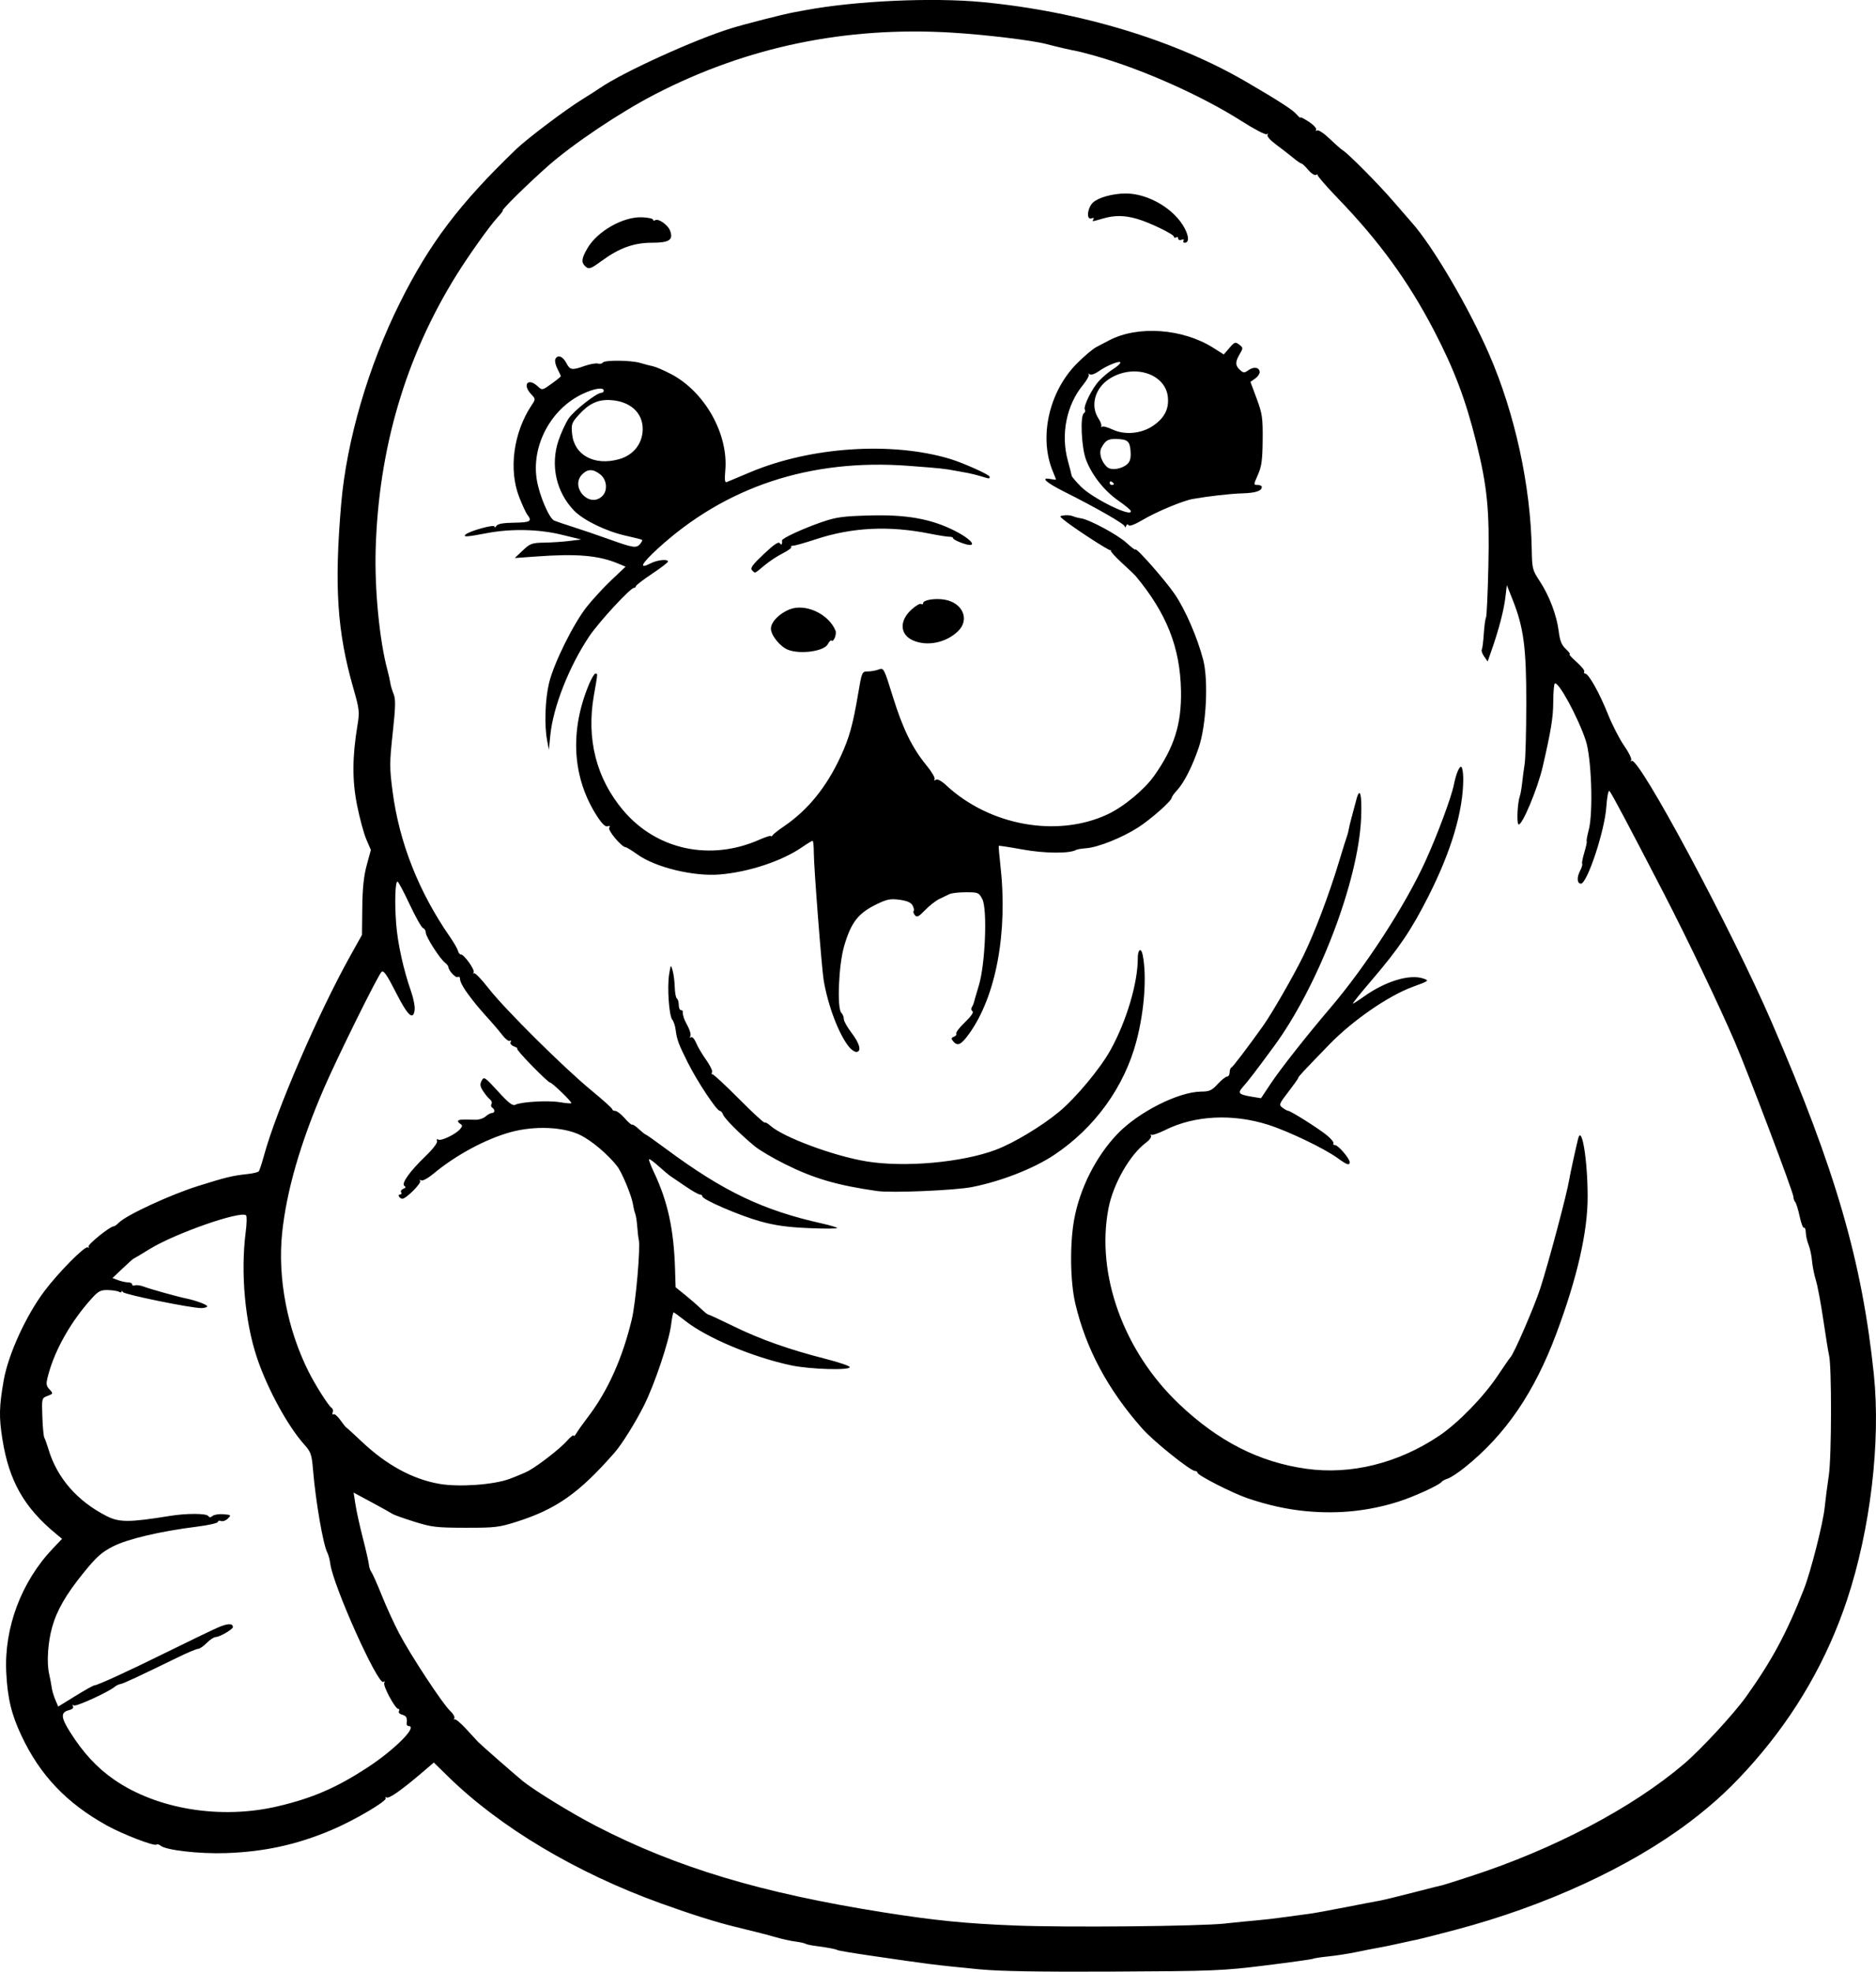 <?xml version="1.0" encoding="UTF-8" standalone="no"?>
<!-- Created with Inkscape (http://www.inkscape.org/) -->

<svg
   width="231.556mm"
   height="243.377mm"
   viewBox="0 0 231.556 243.377"
   version="1.1"
   id="svg5"
   xml:space="preserve"
   xmlns="http://www.w3.org/2000/svg"
   xmlns:svg="http://www.w3.org/2000/svg"><defs
     id="defs2" /><g
     id="layer1"
     transform="translate(-7.312,-24.391)"><path
       style="fill:#000000;stroke-width:0.265"
       d="m 128.265,267.479 c -5.965,-0.59 -5.953,-0.588 -13.729,-1.728 -2.021,-0.296 -3.758,-0.59 -3.859,-0.653 -0.206,-0.128 -1.285,-0.331 -2.748,-0.518 -0.538,-0.069 -1.081,-0.189 -1.207,-0.267 -0.126,-0.078 -0.688,-0.2 -1.25,-0.272 -0.561,-0.072 -1.616,-0.303 -2.344,-0.514 -1.109,-0.321 -2.419,-0.657 -5.16,-1.324 -2.286,-0.556 -5.387,-1.537 -9.127,-2.887 -10.366,-3.742 -19.779,-9.35 -26.159,-15.584 l -1.824,-1.782 -1.487,1.271 c -2.468,2.111 -4.05,3.219 -4.338,3.041 -0.15,-0.093 -0.202,-0.053 -0.115,0.087 0.206,0.333 -3.829,2.71 -6.616,3.898 -4.3,1.833 -8.354,2.722 -13.14,2.882 -3.238,0.108 -7.358,-0.361 -8.024,-0.915 -0.195,-0.162 -0.425,-0.224 -0.511,-0.139 -0.242,0.242 -4.171,-1.271 -6.137,-2.362 -4.954,-2.751 -8.223,-6.184 -10.514,-11.044 -1.258,-2.667 -1.733,-4.644 -1.892,-7.86 -0.272,-5.526 1.873,-11.21 5.774,-15.305 l 1.114,-1.169 -0.769,-0.636 c -3.933,-3.254 -5.777,-6.517 -6.596,-11.669 -0.432,-2.716 -0.403,-4.021 0.158,-7.236 0.561,-3.212 2.747,-8.004 5.042,-11.053 1.732,-2.301 4.995,-5.596 5.334,-5.387 0.149,0.092 0.196,0.047 0.106,-0.099 -0.149,-0.242 2.741,-2.562 3.104,-2.492 0.085,0.017 0.381,-0.197 0.658,-0.474 0.935,-0.935 6.381,-3.451 9.763,-4.509 3.515,-1.101 4.192,-1.264 6.126,-1.476 0.649,-0.071 1.256,-0.218 1.35,-0.326 0.094,-0.108 0.38,-0.97 0.637,-1.916 1.513,-5.572 6.706,-17.593 10.661,-24.682 l 1.445,-2.589 0.037,-3.364 c 0.027,-2.403 0.183,-3.902 0.549,-5.245 l 0.511,-1.88 -0.561,-1.305 c -0.309,-0.718 -0.822,-2.61 -1.14,-4.205 -0.614,-3.075 -0.599,-5.962 0.05,-9.894 0.27,-1.635 0.235,-1.951 -0.507,-4.54 -2.002,-6.984 -2.373,-12.568 -1.509,-22.73 0.667,-7.841 3.346,-17.027 7.255,-24.871 3.656,-7.338 7.381,-12.256 14.355,-18.957 1.364,-1.311 6.114,-4.892 8.154,-6.148 0.8,-0.493 1.785,-1.123 2.188,-1.401 2.833,-1.951 11.704,-5.987 16.201,-7.37 1.746,-0.537 6.422,-1.731 7.673,-1.96 0.437,-0.08 1.091,-0.201 1.455,-0.269 6.124,-1.153 15.665,-1.592 21.828,-1.006 12.076,1.15 23.782,4.69 32.668,9.881 4.014,2.345 5.687,3.428 6.16,3.987 0.255,0.301 0.463,0.473 0.463,0.382 0,-0.091 0.474,0.149 1.054,0.532 0.58,0.384 0.978,0.82 0.885,0.971 -0.095,0.153 -0.041,0.194 0.124,0.092 0.161,-0.1 0.862,0.366 1.562,1.039 0.698,0.671 1.414,1.302 1.591,1.402 0.624,0.354 4.41,4.168 6.21,6.257 1.003,1.164 2.037,2.355 2.298,2.646 2.59,2.892 7.018,10.422 9.568,16.272 3.172,7.277 5.124,16.206 5.263,24.077 0.042,2.401 0.086,2.577 0.982,3.934 1.184,1.794 2.103,4.22 2.35,6.206 0.146,1.171 0.359,1.695 0.884,2.183 0.381,0.353 0.588,0.642 0.462,0.642 -0.127,0 0.26,0.43 0.86,0.956 0.6,0.526 1.025,1.061 0.945,1.191 -0.08,0.129 -0.029,0.235 0.112,0.235 0.422,0 1.756,2.377 2.803,4.993 0.539,1.347 1.444,3.112 2.012,3.922 0.568,0.81 0.956,1.606 0.863,1.769 -0.093,0.163 -0.071,0.207 0.048,0.1 0.805,-0.729 12.328,20.76 17.307,32.278 7.882,18.233 11.14,29.462 12.597,43.421 0.868,8.318 -0.42,19.17 -3.308,27.862 -2.435,7.329 -6.278,14.026 -11.436,19.931 -2.64,3.022 -4.942,5.175 -8.014,7.496 -7.362,5.562 -17.766,10.355 -28.84,13.284 -2.328,0.616 -4.471,1.163 -4.763,1.216 -0.291,0.053 -1.303,0.271 -2.249,0.484 -0.946,0.214 -2.077,0.447 -2.514,0.518 -0.437,0.071 -1.627,0.304 -2.646,0.517 -1.019,0.213 -2.622,0.465 -3.562,0.559 -0.94,0.095 -1.795,0.225 -1.899,0.289 -0.104,0.064 -2.728,0.432 -5.831,0.818 -5.322,0.661 -6.383,0.704 -18.738,0.764 -9.147,0.044 -14.134,-0.04 -16.536,-0.277 z m 30.295,-5.666 c 1.382,-0.149 3.168,-0.326 3.969,-0.392 0.8,-0.066 2.348,-0.248 3.44,-0.404 1.091,-0.156 2.401,-0.333 2.91,-0.394 0.509,-0.06 2.533,-0.427 4.498,-0.813 1.965,-0.387 3.87,-0.752 4.233,-0.811 0.364,-0.059 2.269,-0.522 4.233,-1.029 1.965,-0.507 3.572,-0.911 3.572,-0.898 0,0.013 1.548,-0.48 3.44,-1.094 10.244,-3.326 19.97,-8.449 26.309,-13.858 2.139,-1.825 6.157,-6.176 7.691,-8.328 3.192,-4.479 4.999,-7.843 7.118,-13.256 0.848,-2.167 2.366,-8.139 2.561,-10.079 0.095,-0.946 0.326,-2.732 0.512,-3.969 0.343,-2.277 0.363,-13.459 0.026,-14.817 -0.09,-0.364 -0.409,-2.327 -0.708,-4.362 -0.299,-2.035 -0.712,-4.238 -0.918,-4.895 -0.206,-0.657 -0.42,-1.73 -0.476,-2.385 -0.056,-0.655 -0.247,-1.548 -0.424,-1.984 -0.177,-0.437 -0.331,-1.117 -0.343,-1.512 -0.011,-0.395 -0.113,-0.662 -0.226,-0.592 -0.113,0.07 -0.352,-0.56 -0.531,-1.398 -0.179,-0.839 -0.426,-1.638 -0.549,-1.776 -0.122,-0.138 -0.223,-0.436 -0.224,-0.661 -10e-4,-0.514 -5.6,-15.316 -7.21,-19.063 -1.968,-4.578 -5.878,-12.759 -8.79,-18.389 -4.402,-8.511 -6.453,-12.373 -6.703,-12.624 -0.136,-0.136 -0.3,0.7 -0.391,1.988 -0.209,2.964 -2.361,9.445 -3.136,9.445 -0.466,0 -0.527,-0.751 -0.125,-1.53 0.223,-0.431 0.35,-0.839 0.283,-0.906 -0.067,-0.067 0.052,-0.702 0.265,-1.41 0.213,-0.708 0.345,-1.331 0.293,-1.382 -0.052,-0.052 0.064,-0.696 0.258,-1.431 0.563,-2.134 0.332,-8.895 -0.377,-11.019 -0.97,-2.906 -3.427,-7.413 -3.826,-7.014 -0.096,0.096 -0.18,1.137 -0.185,2.314 -0.009,1.868 -0.283,3.538 -1.303,7.96 -0.627,2.714 -2.576,7.356 -2.983,7.105 -0.252,-0.156 -0.126,-2.71 0.175,-3.535 0.079,-0.217 0.202,-0.93 0.272,-1.585 0.071,-0.655 0.212,-1.726 0.315,-2.381 0.103,-0.655 0.191,-3.989 0.197,-7.408 0.011,-6.877 -0.315,-9.372 -1.676,-12.8 l -0.725,-1.828 -0.178,1.513 c -0.184,1.565 -0.815,3.988 -1.687,6.48 l -0.503,1.436 -0.433,-0.619 c -0.238,-0.34 -0.37,-0.721 -0.293,-0.847 0.077,-0.125 0.191,-1.009 0.252,-1.964 0.061,-0.955 0.183,-1.852 0.271,-1.994 0.088,-0.142 0.22,-3.025 0.294,-6.408 0.151,-6.872 -0.134,-9.752 -1.508,-15.268 -1.303,-5.23 -2.718,-8.972 -5.183,-13.709 -3.182,-6.114 -6.765,-11.049 -11.843,-16.315 -1.483,-1.538 -2.635,-2.868 -2.559,-2.955 0.076,-0.087 -2.7e-4,-0.079 -0.169,0.017 -0.17,0.097 -0.605,-0.179 -0.975,-0.619 -0.368,-0.437 -0.75,-0.794 -0.849,-0.794 -0.099,0 -0.573,-0.327 -1.054,-0.728 -0.48,-0.4 -1.418,-1.128 -2.083,-1.617 -0.666,-0.489 -1.133,-1.013 -1.039,-1.165 0.094,-0.152 0.045,-0.198 -0.11,-0.103 -0.155,0.096 -1.513,-0.611 -3.017,-1.571 -4.966,-3.166 -12.212,-6.407 -18.045,-8.07 -1.039,-0.296 -2.128,-0.577 -2.419,-0.624 -0.52,-0.084 -2.662,-0.582 -3.704,-0.86 -1.713,-0.458 -7.535,-1.162 -11.657,-1.41 -13.094,-0.788 -25.271,1.739 -36.629,7.599 -4.319,2.229 -10.179,6.158 -13.274,8.901 -2.528,2.24 -5.803,5.468 -5.549,5.468 0.078,0 -0.216,0.387 -0.654,0.86 -0.944,1.02 -3.536,4.659 -5.047,7.087 -6.28,10.09 -9.616,21.411 -9.976,33.858 -0.143,4.956 0.471,11.266 1.452,14.907 0.158,0.585 0.32,1.311 0.36,1.612 0.04,0.301 0.221,0.904 0.401,1.341 0.266,0.644 0.245,1.553 -0.108,4.812 -0.399,3.685 -0.401,4.283 -0.018,7.211 0.825,6.324 3.236,12.426 7.113,18.006 0.454,0.654 0.886,1.405 0.958,1.669 0.073,0.264 0.23,0.467 0.348,0.451 0.37,-0.051 1.77,1.897 1.59,2.213 -0.094,0.165 -0.076,0.214 0.039,0.11 0.115,-0.104 0.923,0.729 1.794,1.852 1.971,2.541 9.283,9.8 12.711,12.62 1.412,1.162 2.567,2.203 2.567,2.315 0,0.112 0.166,0.203 0.369,0.203 0.203,0 0.728,0.408 1.166,0.907 0.438,0.499 0.848,0.855 0.912,0.791 0.064,-0.064 0.438,0.183 0.832,0.548 0.394,0.365 0.77,0.664 0.835,0.664 0.065,0 1.22,0.816 2.566,1.814 7.048,5.222 11.924,7.549 19.221,9.175 0.931,0.207 1.764,0.454 1.852,0.549 0.088,0.095 -1.447,0.105 -3.412,0.024 -2.665,-0.111 -4.199,-0.321 -6.042,-0.829 -2.556,-0.704 -7.187,-2.7 -7.187,-3.098 0,-0.124 -0.137,-0.226 -0.303,-0.226 -0.167,0 -0.955,-0.446 -1.751,-0.992 -0.796,-0.546 -1.629,-1.111 -1.851,-1.257 -0.222,-0.146 -0.89,-0.704 -1.484,-1.241 -0.594,-0.537 -1.128,-0.928 -1.188,-0.869 -0.059,0.059 0.213,0.785 0.605,1.613 1.708,3.608 2.455,7.038 2.606,11.976 l 0.068,2.219 1.185,0.956 c 0.652,0.526 1.522,1.284 1.934,1.684 0.412,0.4 0.824,0.728 0.915,0.728 0.091,0 1.505,0.656 3.142,1.458 3.264,1.599 6.855,2.87 11.347,4.015 1.606,0.41 2.944,0.864 2.973,1.009 0.085,0.429 -4.876,0.287 -7.216,-0.207 -4.705,-0.993 -10.421,-3.391 -13.068,-5.484 -0.735,-0.581 -1.391,-1.056 -1.457,-1.056 -0.067,0 -0.206,0.685 -0.309,1.521 -0.253,2.046 -2.045,7.381 -3.356,9.988 -1.061,2.112 -2.726,4.776 -3.629,5.806 -4.361,4.979 -7.146,6.948 -12.048,8.514 -2.193,0.701 -2.695,0.76 -6.35,0.753 -3.612,-0.007 -4.183,-0.075 -6.35,-0.759 -1.31,-0.413 -2.5,-0.837 -2.646,-0.942 -0.146,-0.105 -1.288,-0.742 -2.538,-1.415 l -2.274,-1.224 0.237,1.513 c 0.13,0.832 0.544,2.703 0.919,4.158 0.375,1.455 0.705,2.906 0.733,3.224 0.028,0.318 0.17,0.735 0.315,0.926 0.145,0.191 0.717,1.479 1.27,2.861 0.554,1.382 1.511,3.478 2.128,4.657 1.404,2.685 5.396,8.758 6.312,9.603 0.378,0.349 0.612,0.765 0.521,0.926 -0.092,0.161 -0.081,0.216 0.024,0.122 0.105,-0.094 0.749,0.439 1.431,1.184 0.683,0.745 1.36,1.479 1.506,1.632 0.305,0.32 4.478,3.975 5.439,4.764 1.42,1.165 6.113,4.046 9.113,5.594 9.938,5.129 20.364,8.261 35.454,10.65 6.355,1.006 10.118,1.382 16.272,1.625 6.413,0.253 22.73,0.097 25.929,-0.248 z m 10.054,-50.88 c -2.408,-0.226 -4.724,-0.733 -7.276,-1.592 -1.847,-0.621 -6.218,-2.846 -6.218,-3.165 0,-0.12 -0.137,-0.218 -0.304,-0.218 -0.561,0 -5.107,-3.645 -6.489,-5.204 -4.245,-4.786 -6.972,-9.867 -8.284,-15.434 -0.633,-2.684 -0.702,-7.289 -0.156,-10.351 0.686,-3.846 2.679,-7.807 5.326,-10.587 2.593,-2.723 7.585,-5.244 10.4,-5.253 0.98,-0.003 1.284,-0.144 2.003,-0.93 0.467,-0.509 0.989,-0.926 1.16,-0.926 0.172,0 0.312,-0.228 0.312,-0.507 0,-0.279 0.094,-0.547 0.209,-0.595 0.18,-0.076 1.974,-2.434 3.891,-5.115 1.085,-1.516 3.726,-6.1 4.955,-8.599 1.402,-2.85 3.186,-7.545 4.423,-11.642 0.462,-1.528 0.908,-2.957 0.993,-3.175 0.085,-0.218 0.18,-0.575 0.211,-0.794 0.031,-0.218 0.193,-0.903 0.36,-1.521 0.167,-0.618 0.438,-1.631 0.602,-2.249 0.44,-1.659 0.704,-0.624 0.583,2.288 -0.322,7.764 -5.274,20.732 -10.773,28.205 -2.266,3.08 -3.155,4.24 -3.811,4.977 -0.697,0.782 -0.542,0.947 1.152,1.226 l 1.076,0.177 1.215,-1.827 c 1.195,-1.798 4.458,-5.94 7.338,-9.316 4.367,-5.12 9.257,-12.665 11.742,-18.123 1.456,-3.196 3.191,-7.852 3.501,-9.394 0.276,-1.374 0.694,-2.381 0.929,-2.236 0.134,0.083 0.241,0.768 0.238,1.524 -0.015,3.96 -1.475,8.864 -4.303,14.455 -2.099,4.149 -3.63,6.412 -7.015,10.369 -1.353,1.581 -2.395,2.875 -2.316,2.875 0.079,0 0.71,-0.403 1.402,-0.896 2.641,-1.881 5.638,-2.784 7.313,-2.203 0.74,0.257 0.7,0.288 -1.292,1.014 -3.017,1.1 -7.434,4.149 -10.319,7.124 -3.328,3.431 -3.836,3.978 -3.836,4.129 0,0.073 -0.548,0.845 -1.219,1.716 -1.156,1.503 -1.194,1.603 -0.728,1.956 0.27,0.205 0.578,0.376 0.685,0.38 0.32,0.014 3.669,2.122 4.743,2.985 0.55,0.442 0.937,0.906 0.86,1.03 -0.077,0.125 0.016,0.227 0.206,0.227 0.381,1e-5 1.802,1.658 1.802,2.103 0,0.447 -0.356,0.329 -1.469,-0.487 -1.611,-1.181 -6.089,-3.333 -8.585,-4.126 -4.393,-1.395 -9.075,-1.161 -12.693,0.634 -0.854,0.424 -1.641,0.692 -1.749,0.596 -0.107,-0.096 -0.121,-0.045 -0.031,0.114 0.09,0.159 -0.186,0.547 -0.613,0.863 -1.989,1.471 -4.058,5.096 -4.638,8.128 -1.558,8.142 1.869,17.625 8.719,24.132 4.862,4.619 9.887,7.177 15.7,7.993 5.502,0.772 11.351,-0.68 16.403,-4.073 2.342,-1.573 5.474,-4.791 7.236,-7.434 0.776,-1.164 1.477,-2.176 1.559,-2.249 0.397,-0.355 2.952,-6.25 3.67,-8.467 1.058,-3.27 3.317,-11.757 3.592,-13.494 0.096,-0.608 0.723,-3.493 1.087,-4.999 0.449,-1.859 1.182,2.577 1.182,7.149 0,4.346 -1.283,9.962 -3.847,16.838 -2.724,7.305 -6.273,12.507 -11.282,16.534 -0.826,0.664 -1.779,1.294 -2.117,1.4 -0.338,0.105 -0.674,0.279 -0.747,0.385 -0.287,0.418 -3.42,1.854 -5.424,2.486 -3.624,1.143 -7.36,1.53 -11.245,1.165 z M 115.565,171.405 c -4.958,-0.715 -7.775,-1.539 -11.373,-3.328 -1.453,-0.723 -3.12,-1.706 -3.704,-2.185 -1.778,-1.459 -3.751,-3.429 -3.924,-3.919 -0.09,-0.255 -0.272,-0.463 -0.404,-0.463 -0.38,0 -2.79,-3.632 -3.95,-5.953 -1.157,-2.315 -1.349,-2.835 -1.508,-4.092 -0.059,-0.462 -0.242,-1.003 -0.407,-1.202 -0.402,-0.485 -0.648,-3.971 -0.394,-5.584 0.199,-1.26 0.21,-1.273 0.433,-0.499 0.126,0.437 0.244,1.362 0.263,2.056 0.019,0.694 0.137,1.327 0.264,1.405 0.126,0.078 0.23,0.433 0.23,0.788 0,0.355 0.119,0.646 0.265,0.646 0.146,0 0.25,0.089 0.233,0.198 -0.017,0.109 -0.002,0.288 0.033,0.397 0.035,0.109 0.084,0.288 0.109,0.397 0.024,0.109 0.252,0.589 0.507,1.066 0.255,0.477 0.38,1.002 0.279,1.165 -0.105,0.17 -0.066,0.225 0.091,0.128 0.151,-0.093 0.432,0.216 0.625,0.687 0.192,0.471 0.751,1.419 1.241,2.106 0.49,0.687 0.816,1.372 0.724,1.521 -0.092,0.149 -0.057,0.271 0.078,0.271 0.135,0 1.598,1.36 3.25,3.022 1.652,1.662 3.078,2.976 3.169,2.92 0.091,-0.056 0.392,0.105 0.668,0.358 1.568,1.434 7.818,3.764 11.892,4.435 4.718,0.776 11.84,0.135 15.998,-1.441 2.193,-0.831 5.607,-2.882 7.761,-4.663 2.055,-1.699 5.08,-5.323 6.346,-7.601 1.99,-3.583 3.398,-8.312 3.39,-11.383 -0.003,-1.082 0.41,-1.354 0.603,-0.397 0.523,2.59 0.217,6.872 -0.758,10.592 -1.492,5.695 -5.161,10.773 -10.2,14.117 -2.517,1.671 -6.528,3.237 -10.094,3.941 -2.122,0.419 -9.962,0.749 -11.734,0.493 z m -3.469,-17.805 c -1.252,-1.545 -2.596,-5.089 -3.12,-8.23 -0.242,-1.448 -1.212,-13.979 -1.214,-15.677 -8e-4,-0.837 -0.069,-1.521 -0.152,-1.521 -0.083,0 -0.677,0.362 -1.319,0.804 -2.477,1.704 -6.563,3.057 -10.13,3.354 -3.238,0.27 -7.935,-0.869 -10.163,-2.464 -0.692,-0.495 -1.352,-0.9 -1.468,-0.9 -0.472,0 -2.224,-2.079 -2.024,-2.402 0.141,-0.228 0.081,-0.285 -0.189,-0.182 -0.268,0.103 -0.674,-0.274 -1.257,-1.165 -3.118,-4.762 -3.48,-10.607 -1.018,-16.425 0.292,-0.691 0.636,-1.257 0.764,-1.257 0.294,0 0.306,-0.159 -0.195,2.712 -0.938,5.384 0.309,10.252 3.634,14.184 4.116,4.867 10.737,6.288 16.8,3.607 0.783,-0.346 1.426,-0.547 1.428,-0.446 0.002,0.101 0.091,0.057 0.198,-0.098 0.107,-0.155 0.735,-0.65 1.395,-1.099 2.961,-2.014 5.254,-4.837 7.003,-8.623 1.07,-2.315 1.509,-3.887 2.157,-7.718 0.463,-2.735 0.483,-2.783 1.189,-2.783 0.395,0 1.003,-0.108 1.351,-0.241 0.62,-0.236 0.656,-0.167 1.756,3.373 1.234,3.969 2.381,6.309 4.153,8.471 0.639,0.779 1.084,1.542 0.99,1.695 -0.104,0.169 -0.043,0.198 0.158,0.074 0.204,-0.126 0.697,0.138 1.298,0.696 5.343,4.964 13.658,6.466 19.861,3.588 1.996,-0.926 4.58,-3.061 5.799,-4.79 2.475,-3.51 3.378,-6.382 3.3,-10.485 -0.102,-5.341 -1.768,-9.56 -5.59,-14.155 -0.121,-0.146 -0.888,-0.877 -1.704,-1.625 -0.816,-0.748 -1.431,-1.433 -1.367,-1.521 0.064,-0.088 0.045,-0.109 -0.043,-0.045 -0.151,0.109 -4.665,-2.831 -5.794,-3.774 -0.525,-0.439 -0.524,-0.443 0.085,-0.529 0.338,-0.048 0.814,-0.003 1.058,0.101 0.244,0.104 0.69,0.222 0.991,0.262 1.033,0.14 4.529,2.017 5.629,3.022 0.605,0.553 1.103,0.93 1.105,0.838 0.012,-0.392 3.762,3.868 4.906,5.573 1.298,1.935 2.744,5.286 3.46,8.018 0.668,2.55 0.389,8.104 -0.546,10.848 -0.814,2.389 -1.814,4.348 -2.717,5.322 -0.336,0.362 -0.611,0.746 -0.611,0.854 0,0.398 -2.568,2.673 -4.18,3.703 -1.967,1.258 -4.918,2.436 -6.369,2.545 -0.568,0.042 -1.136,0.137 -1.261,0.211 -0.791,0.464 -3.884,0.442 -6.566,-0.047 -1.594,-0.29 -2.931,-0.495 -2.971,-0.456 -0.04,0.04 0.043,1.077 0.185,2.305 0.96,8.347 -0.523,16.321 -3.896,20.952 -0.963,1.322 -1.387,1.512 -1.926,0.863 -0.265,-0.319 -0.246,-0.425 0.098,-0.557 0.234,-0.09 0.361,-0.267 0.283,-0.393 -0.078,-0.127 0.407,-0.757 1.079,-1.4 0.741,-0.71 1.108,-1.24 0.933,-1.348 -0.158,-0.098 -0.2,-0.318 -0.092,-0.49 0.107,-0.172 0.221,-0.432 0.252,-0.577 0.031,-0.146 0.309,-1.098 0.617,-2.117 0.797,-2.633 1.07,-9.419 0.429,-10.659 -0.421,-0.814 -0.508,-0.85 -2.024,-0.85 -0.871,0 -1.791,0.105 -2.044,0.234 -0.253,0.129 -0.809,0.396 -1.237,0.595 -0.427,0.199 -1.213,0.813 -1.745,1.364 -0.795,0.824 -1.022,0.938 -1.271,0.637 -0.167,-0.201 -0.235,-0.434 -0.152,-0.517 0.083,-0.083 0.025,-0.388 -0.13,-0.678 -0.197,-0.369 -0.677,-0.581 -1.6,-0.708 -1.101,-0.151 -1.548,-0.071 -2.716,0.488 -2.392,1.145 -3.26,2.242 -4.138,5.237 -0.676,2.303 -0.899,7.674 -0.342,8.231 0.167,0.167 0.304,0.509 0.304,0.76 0,0.251 0.419,1.005 0.931,1.675 1.02,1.336 1.283,2.295 0.657,2.389 -0.218,0.033 -0.648,-0.251 -0.956,-0.63 z m -37.26,-37.863 c -0.347,-1.855 -0.237,-5.029 0.244,-7.036 0.582,-2.428 3.009,-7.331 4.659,-9.413 0.73,-0.921 2.106,-2.412 3.058,-3.313 l 1.732,-1.639 -0.886,-0.37 c -2.451,-1.022 -5.081,-1.252 -10.146,-0.885 l -2.646,0.192 0.988,-0.938 c 0.906,-0.86 1.126,-0.94 2.646,-0.964 0.912,-0.014 2.312,-0.108 3.113,-0.208 l 1.455,-0.182 -2.414,-0.586 c -2.877,-0.698 -6.25,-0.767 -9.271,-0.189 -2.398,0.459 -2.947,0.494 -2.59,0.166 0.478,-0.44 3.558,-1.293 3.563,-0.987 0.002,0.161 0.109,0.126 0.238,-0.078 0.164,-0.258 0.83,-0.378 2.211,-0.397 1.99,-0.027 2.246,-0.185 1.605,-0.993 -0.156,-0.197 -0.597,-1.152 -0.981,-2.122 -1.351,-3.42 -0.734,-8.02 1.53,-11.408 0.485,-0.726 0.484,-0.747 -0.073,-1.34 -1.117,-1.189 -0.381,-2.082 0.806,-0.976 0.554,0.517 0.56,0.516 1.709,-0.309 0.634,-0.455 1.152,-0.873 1.152,-0.928 0,-0.055 -0.187,-0.463 -0.416,-0.905 -0.229,-0.442 -0.352,-0.972 -0.273,-1.177 0.241,-0.627 0.917,-0.416 1.35,0.421 0.471,0.91 0.691,0.947 2.282,0.384 0.637,-0.225 1.366,-0.355 1.621,-0.289 0.255,0.066 0.529,0.012 0.611,-0.12 0.204,-0.331 3.487,-0.302 4.617,0.04 0.508,0.154 1.219,0.34 1.578,0.413 0.36,0.073 1.372,0.51 2.249,0.972 4.161,2.19 7.085,7.405 6.677,11.909 -0.101,1.116 -0.055,1.511 0.167,1.419 0.169,-0.07 1.491,-0.624 2.938,-1.232 7.458,-3.131 17.438,-3.795 24.622,-1.637 1.593,0.478 4.895,1.954 4.895,2.188 0,0.296 0.055,0.298 -1.06,-0.04 -0.508,-0.154 -1.222,-0.333 -1.586,-0.397 -0.364,-0.064 -1.078,-0.194 -1.587,-0.289 -1.42,-0.263 -1.717,-0.294 -5.741,-0.599 -12.134,-0.919 -22.646,2.559 -31.036,10.269 -1.995,1.833 -2.327,2.539 -0.831,1.766 0.834,-0.431 2.16,-0.566 2.147,-0.218 -0.004,0.109 -0.897,0.792 -1.984,1.517 -1.087,0.725 -1.977,1.41 -1.977,1.521 0,0.112 -0.106,0.203 -0.235,0.203 -0.447,0 -4.337,4.217 -5.527,5.992 -2.46,3.667 -4.443,8.688 -4.791,12.132 l -0.187,1.852 z m 11.498,-24.216 c 0.184,-0.222 0.288,-0.444 0.231,-0.493 -0.057,-0.049 -0.959,-0.279 -2.004,-0.511 -2.407,-0.534 -5.214,-1.894 -6.38,-3.09 -2.221,-2.279 -2.963,-5.627 -1.926,-8.685 0.312,-0.921 0.869,-2.13 1.238,-2.686 0.645,-0.974 3.454,-3.18 4.049,-3.18 0.159,0 0.289,-0.119 0.289,-0.265 0,-0.455 -1.135,-0.286 -2.576,0.386 -3.97,1.848 -6.416,6.473 -5.669,10.716 0.34,1.928 1.516,4.662 2.122,4.931 0.239,0.106 1.268,0.456 2.287,0.777 1.019,0.321 3.043,1.011 4.498,1.533 3.002,1.076 3.375,1.132 3.842,0.569 z m -4.722,-5.855 c 0.74,-0.67 0.632,-2.053 -0.213,-2.718 -0.877,-0.69 -1.537,-0.695 -2.213,-0.019 -1.546,1.546 0.808,4.202 2.427,2.737 z m 2.098,-4.592 c 1.779,-0.494 2.907,-1.913 2.931,-3.688 0.028,-2.061 -1.566,-3.49 -4.032,-3.614 -1.504,-0.076 -2.614,0.448 -3.85,1.816 -0.885,0.98 -0.949,1.159 -0.833,2.358 0.252,2.625 2.744,3.973 5.784,3.129 z M 104.585,104.598 c -0.972,-0.378 -2.117,-1.788 -2.117,-2.606 0,-0.821 1.026,-1.877 2.318,-2.386 1.945,-0.767 4.813,0.567 5.652,2.628 0.178,0.438 -0.241,1.477 -0.494,1.224 -0.084,-0.084 -0.286,0.113 -0.449,0.439 -0.438,0.878 -3.378,1.297 -4.911,0.701 z m 15.433,-1.153 c -1.633,-0.71 -1.733,-2.404 -0.224,-3.792 0.52,-0.479 1.062,-0.799 1.203,-0.712 0.141,0.087 0.257,0.042 0.257,-0.101 0,-0.391 1.465,-0.633 2.635,-0.435 2.263,0.382 3.156,2.478 1.664,3.907 -1.483,1.421 -3.789,1.893 -5.535,1.133 z m -19.883,-8.669 c -0.254,-0.254 0.054,-0.678 1.448,-1.992 1.28,-1.207 1.83,-1.576 1.986,-1.331 0.189,0.298 0.322,0.121 0.267,-0.352 -0.03,-0.255 2.588,-1.467 4.876,-2.256 1.81,-0.624 2.607,-0.736 5.928,-0.827 4.585,-0.126 7.589,0.414 10.52,1.89 1.671,0.842 2.637,1.752 1.859,1.752 -0.513,0 -2.061,-0.624 -2.061,-0.83 0,-0.107 -0.208,-0.191 -0.463,-0.185 -0.255,0.005 -1.356,-0.169 -2.447,-0.388 -5.003,-1.002 -9.568,-0.776 -14.023,0.694 -1.382,0.456 -2.661,0.816 -2.841,0.8 -0.18,-0.017 -0.274,0.057 -0.209,0.163 0.066,0.106 -0.409,0.457 -1.054,0.779 -0.645,0.322 -1.664,0.996 -2.264,1.497 -1.263,1.055 -1.113,0.997 -1.522,0.588 z m 46.011,-5.398 c -0.021,-0.306 -3.434,-2.267 -7.495,-4.306 -2.265,-1.137 -2.974,-1.802 -1.654,-1.55 0.364,0.07 0.661,0.098 0.661,0.063 0,-0.035 -0.173,-0.478 -0.385,-0.985 -1.754,-4.197 -0.511,-9.822 2.944,-13.324 0.876,-0.888 1.968,-1.81 2.427,-2.051 0.459,-0.24 1.166,-0.611 1.571,-0.824 3.538,-1.862 9.099,-1.46 12.87,0.932 l 1.278,0.81 0.694,-0.805 c 0.638,-0.74 0.735,-0.773 1.212,-0.409 0.496,0.379 0.499,0.428 0.066,1.161 -0.576,0.975 -0.57,1.421 0.026,1.96 0.436,0.394 0.531,0.396 1.071,0.017 0.662,-0.464 1.362,-0.325 1.362,0.27 0,0.215 -0.256,0.57 -0.569,0.789 l -0.569,0.399 0.768,2.064 c 0.693,1.863 0.765,2.36 0.74,5.106 -0.023,2.479 -0.131,3.275 -0.586,4.299 -0.549,1.236 -0.549,1.257 -0.038,1.257 0.286,0 0.52,0.104 0.52,0.232 0,0.502 -0.736,0.751 -2.381,0.803 -1.538,0.049 -4.148,0.344 -6.139,0.694 -1.22,0.215 -4.502,1.583 -6.164,2.571 -0.959,0.57 -1.653,0.836 -1.754,0.672 -0.104,-0.168 -0.222,-0.134 -0.311,0.09 -0.079,0.198 -0.153,0.227 -0.164,0.064 z m 0.729,-1.939 c -0.049,-0.139 -0.74,-0.706 -1.536,-1.261 -1.74,-1.213 -3.261,-3.143 -3.978,-5.045 -0.573,-1.521 -0.749,-5.444 -0.258,-5.747 0.148,-0.091 0.201,-0.276 0.119,-0.409 -0.245,-0.397 0.896,-2.694 1.809,-3.64 0.465,-0.483 1.233,-1.117 1.706,-1.411 0.473,-0.293 0.86,-0.644 0.86,-0.78 0,-0.312 -1.749,0.398 -2.718,1.103 -0.403,0.293 -0.88,0.45 -1.058,0.347 -0.179,-0.103 -0.24,-0.093 -0.137,0.022 0.104,0.115 -0.217,0.703 -0.712,1.308 -2.02,2.466 -2.742,6.051 -1.868,9.28 0.254,0.94 0.474,1.802 0.488,1.915 0.014,0.113 0.52,0.708 1.125,1.322 1.485,1.507 6.489,3.943 6.159,2.998 z m -2.073,-3.304 c 0,-0.064 -0.119,-0.19 -0.265,-0.28 -0.146,-0.09 -0.265,-0.037 -0.265,0.117 0,0.154 0.119,0.28 0.265,0.28 0.146,0 0.265,-0.052 0.265,-0.117 z m 1.644,-2.448 c 0.359,-0.325 0.468,-0.743 0.414,-1.581 -0.081,-1.26 -0.362,-1.499 -1.793,-1.53 -0.985,-0.021 -1.32,0.183 -1.812,1.101 -0.342,0.639 0.015,1.781 0.75,2.394 0.495,0.413 1.783,0.21 2.441,-0.385 z m 3.237,-4.771 c 1.367,-0.953 1.92,-2.037 1.782,-3.49 -0.281,-2.946 -4.283,-4.191 -7.25,-2.255 -1.767,1.153 -2.349,3.309 -1.317,4.878 0.239,0.364 0.399,0.781 0.354,0.926 -0.044,0.146 -0.002,0.185 0.095,0.089 0.097,-0.097 0.672,0.057 1.279,0.341 1.54,0.722 3.607,0.522 5.057,-0.489 z M 79.502,57.211 c -0.467,-0.467 -0.393,-0.963 0.331,-2.198 1.234,-2.105 4.432,-3.907 6.747,-3.801 0.735,0.034 1.335,0.166 1.335,0.294 0,0.128 0.124,0.156 0.276,0.062 0.387,-0.239 1.561,0.584 1.823,1.279 0.437,1.157 -0.081,1.506 -2.234,1.506 -2.235,0 -4.043,0.654 -6.213,2.246 -1.388,1.019 -1.597,1.081 -2.067,0.611 z m 73.896,-3.119 c 0.093,-0.15 -0.013,-0.194 -0.249,-0.104 -0.226,0.087 -0.411,0.019 -0.411,-0.151 0,-0.17 -0.119,-0.235 -0.265,-0.145 -0.146,0.09 -0.265,0.052 -0.265,-0.083 0,-0.304 -2.985,-1.75 -4.542,-2.2 -1.552,-0.449 -2.769,-0.464 -4.189,-0.052 -1.436,0.417 -1.393,0.413 -1.192,0.089 0.093,-0.15 -0.013,-0.194 -0.249,-0.104 -0.67,0.257 -0.524,-1.288 0.185,-1.953 0.655,-0.616 2.411,-1.104 4.004,-1.114 2.804,-0.018 6.064,1.903 7.319,4.311 0.542,1.039 0.533,1.768 -0.02,1.768 -0.159,0 -0.216,-0.118 -0.127,-0.262 z M 41.614,247.346 c 4.265,-1.006 7.198,-2.272 11.001,-4.749 3.4,-2.214 6.324,-5.152 5.127,-5.152 -0.152,0 -0.257,-0.149 -0.233,-0.331 0.09,-0.695 -0.038,-0.935 -0.576,-1.076 -0.306,-0.08 -0.477,-0.272 -0.381,-0.428 0.096,-0.155 0.06,-0.282 -0.08,-0.282 -0.388,0 -1.936,-2.891 -1.728,-3.227 0.11,-0.177 0.061,-0.22 -0.121,-0.107 -0.675,0.417 -6.199,-11.893 -6.543,-14.579 -0.064,-0.501 -0.229,-1.12 -0.366,-1.376 -0.514,-0.96 -1.44,-6.32 -1.765,-10.212 -0.16,-1.919 -0.262,-2.212 -1.085,-3.132 -2.021,-2.26 -4.496,-6.787 -5.797,-10.602 -1.515,-4.444 -2.078,-10.609 -1.427,-15.634 0.132,-1.019 0.154,-1.939 0.05,-2.045 -0.621,-0.63 -8.75,2.207 -11.915,4.159 -1.065,0.656 -1.965,1.193 -2.001,1.193 -0.036,0 -0.631,0.534 -1.323,1.188 l -1.257,1.188 0.703,0.267 c 0.387,0.147 0.934,0.267 1.215,0.267 0.282,0 0.512,0.115 0.512,0.256 0,0.141 0.158,0.196 0.351,0.121 0.193,-0.074 0.699,2.4e-4 1.124,0.165 0.711,0.276 4.18,1.245 5.162,1.442 1.172,0.235 2.622,0.77 2.622,0.967 0,0.122 -0.327,0.224 -0.728,0.226 -1.248,0.006 -9.448,-1.663 -9.653,-1.966 -0.107,-0.158 -0.196,-0.191 -0.198,-0.073 -0.002,0.118 -0.139,0.131 -0.304,0.029 -0.165,-0.102 -0.773,-0.198 -1.351,-0.214 -0.907,-0.025 -1.183,0.117 -2.015,1.033 -2.537,2.792 -4.54,6.315 -5.368,9.444 -0.295,1.114 -0.279,1.301 0.154,1.779 0.472,0.522 0.467,0.541 -0.24,0.809 -0.721,0.274 -0.723,0.281 -0.641,2.586 0.045,1.271 0.155,2.431 0.244,2.576 0.089,0.146 0.323,0.8 0.521,1.455 1.061,3.518 3.535,6.357 7.151,8.207 1.571,0.804 2.793,0.803 7.799,-0.008 2.094,-0.339 4.556,-0.331 4.77,0.016 0.118,0.191 0.282,0.186 0.526,-0.017 0.195,-0.162 0.802,-0.257 1.349,-0.211 0.939,0.079 0.969,0.108 0.54,0.535 -0.25,0.248 -0.63,0.385 -0.844,0.302 -0.214,-0.082 -0.389,-0.032 -0.389,0.111 0,0.143 -1.131,0.403 -2.514,0.577 -4.595,0.578 -8.628,1.525 -10.435,2.449 -1.4,0.716 -2.047,1.295 -3.633,3.253 -2.18,2.691 -3.294,4.625 -3.887,6.747 -0.517,1.85 -0.678,4.327 -0.371,5.689 0.131,0.582 0.277,1.356 0.325,1.72 0.047,0.364 0.247,1.043 0.444,1.509 l 0.358,0.848 2.117,-1.303 c 1.164,-0.717 2.216,-1.307 2.337,-1.311 0.411,-0.014 3.998,-1.658 8.908,-4.082 2.692,-1.329 5.517,-2.691 6.278,-3.027 1.263,-0.557 1.924,-0.585 1.924,-0.084 0,0.272 -1.641,1.221 -2.117,1.224 -0.218,0.002 -0.72,0.331 -1.116,0.733 -0.395,0.402 -0.872,0.728 -1.058,0.726 -0.187,-0.002 -1.292,0.46 -2.456,1.027 -5.025,2.449 -6.771,3.261 -7.118,3.312 -0.203,0.03 -0.53,0.187 -0.727,0.35 -0.8,0.662 -4.76,2.468 -5.036,2.297 -0.179,-0.111 -0.224,-0.065 -0.114,0.114 0.111,0.179 -0.076,0.363 -0.469,0.462 -1.066,0.267 -1.043,0.866 0.102,2.691 1.606,2.561 3.334,4.43 5.452,5.893 5.3,3.664 13.179,4.944 20.213,3.284 z m 28.596,-40.411 c 0.957,-0.357 2.027,-0.812 2.377,-1.011 1.313,-0.745 3.849,-2.724 4.67,-3.642 0.467,-0.524 0.856,-0.833 0.864,-0.688 0.008,0.146 0.161,0.011 0.341,-0.299 0.18,-0.31 0.829,-1.222 1.442,-2.027 2.429,-3.187 4.241,-7.227 5.391,-12.022 0.489,-2.037 1.09,-8.89 0.862,-9.833 -0.056,-0.234 -0.142,-0.961 -0.19,-1.616 -0.048,-0.655 -0.159,-1.369 -0.247,-1.587 -0.088,-0.218 -0.216,-0.754 -0.283,-1.191 -0.162,-1.044 -1.37,-3.942 -1.954,-4.688 -1.124,-1.436 -3.121,-3.128 -4.51,-3.819 -2.082,-1.038 -5.659,-1.194 -8.636,-0.377 -3.051,0.837 -6.753,2.827 -9.474,5.092 -0.713,0.593 -1.389,0.964 -1.562,0.857 -0.178,-0.11 -0.234,-0.073 -0.135,0.088 0.174,0.281 -1.736,2.186 -2.191,2.186 -0.137,0 -0.322,-0.119 -0.412,-0.265 -0.09,-0.146 -0.03,-0.265 0.132,-0.265 0.163,0 0.222,-0.12 0.131,-0.266 -0.091,-0.147 0.031,-0.342 0.271,-0.434 0.301,-0.115 0.341,-0.226 0.131,-0.356 -0.429,-0.265 0.661,-1.802 2.596,-3.659 0.909,-0.872 1.51,-1.657 1.433,-1.87 -0.079,-0.219 -0.015,-0.295 0.158,-0.188 0.342,0.211 2.17,-0.67 2.69,-1.297 0.307,-0.37 0.305,-0.471 -0.01,-0.666 -0.205,-0.127 -0.307,-0.296 -0.226,-0.376 0.138,-0.138 0.368,-0.15 2.169,-0.11 0.409,0.009 0.954,-0.174 1.211,-0.407 0.258,-0.233 0.608,-0.424 0.778,-0.424 0.381,0 0.408,-0.437 0.041,-0.664 -0.148,-0.091 -0.189,-0.295 -0.092,-0.453 0.097,-0.158 0.008,-0.417 -0.198,-0.577 -0.206,-0.16 -0.585,-0.619 -0.842,-1.021 -0.371,-0.58 -0.406,-0.844 -0.17,-1.285 0.28,-0.524 0.394,-0.449 2.012,1.324 1.343,1.472 1.811,1.83 2.158,1.652 0.704,-0.36 4.022,-0.549 5.47,-0.31 0.728,0.12 1.369,0.175 1.425,0.122 0.132,-0.124 -2.433,-2.605 -2.643,-2.556 -0.088,0.02 -1.086,-0.91 -2.218,-2.067 -1.133,-1.157 -1.954,-2.111 -1.825,-2.12 0.129,-0.009 -0.042,-0.127 -0.378,-0.262 -0.368,-0.148 -0.537,-0.368 -0.422,-0.553 0.11,-0.177 0.075,-0.237 -0.08,-0.141 -0.149,0.092 -0.542,-0.188 -0.875,-0.621 -0.332,-0.434 -1.006,-1.235 -1.497,-1.78 -1.566,-1.74 -1.786,-2.003 -2.798,-3.344 -0.546,-0.723 -0.992,-1.539 -0.992,-1.812 0,-0.288 -0.12,-0.423 -0.286,-0.32 -0.26,0.161 -1.163,-0.813 -1.168,-1.258 -0.001,-0.103 -0.196,-0.341 -0.432,-0.529 -0.647,-0.514 -2.348,-3.183 -2.348,-3.684 0,-0.241 -0.155,-0.498 -0.344,-0.57 -0.189,-0.072 -0.933,-1.392 -1.654,-2.933 -0.721,-1.541 -1.393,-2.804 -1.495,-2.807 -0.282,-0.009 -0.365,2.498 -0.17,5.154 0.178,2.43 0.889,5.675 1.842,8.401 0.293,0.837 0.494,1.849 0.448,2.249 -0.162,1.408 -0.85,0.781 -2.314,-2.11 -1.082,-2.137 -1.517,-2.77 -1.763,-2.566 -0.412,0.342 -5.449,10.52 -7.126,14.399 -2.895,6.696 -4.611,12.631 -5.155,17.831 -0.583,5.573 0.644,11.966 3.306,17.218 0.869,1.714 2.425,4.153 2.797,4.383 0.157,0.097 0.219,0.349 0.138,0.56 -0.081,0.211 -0.039,0.317 0.094,0.235 0.133,-0.082 0.514,0.239 0.847,0.714 0.333,0.475 0.67,0.893 0.748,0.93 0.078,0.037 0.916,0.801 1.862,1.698 3.074,2.916 6.328,4.687 9.657,5.254 2.414,0.411 6.679,0.105 8.62,-0.62 z"
       id="path1498" /></g></svg>
